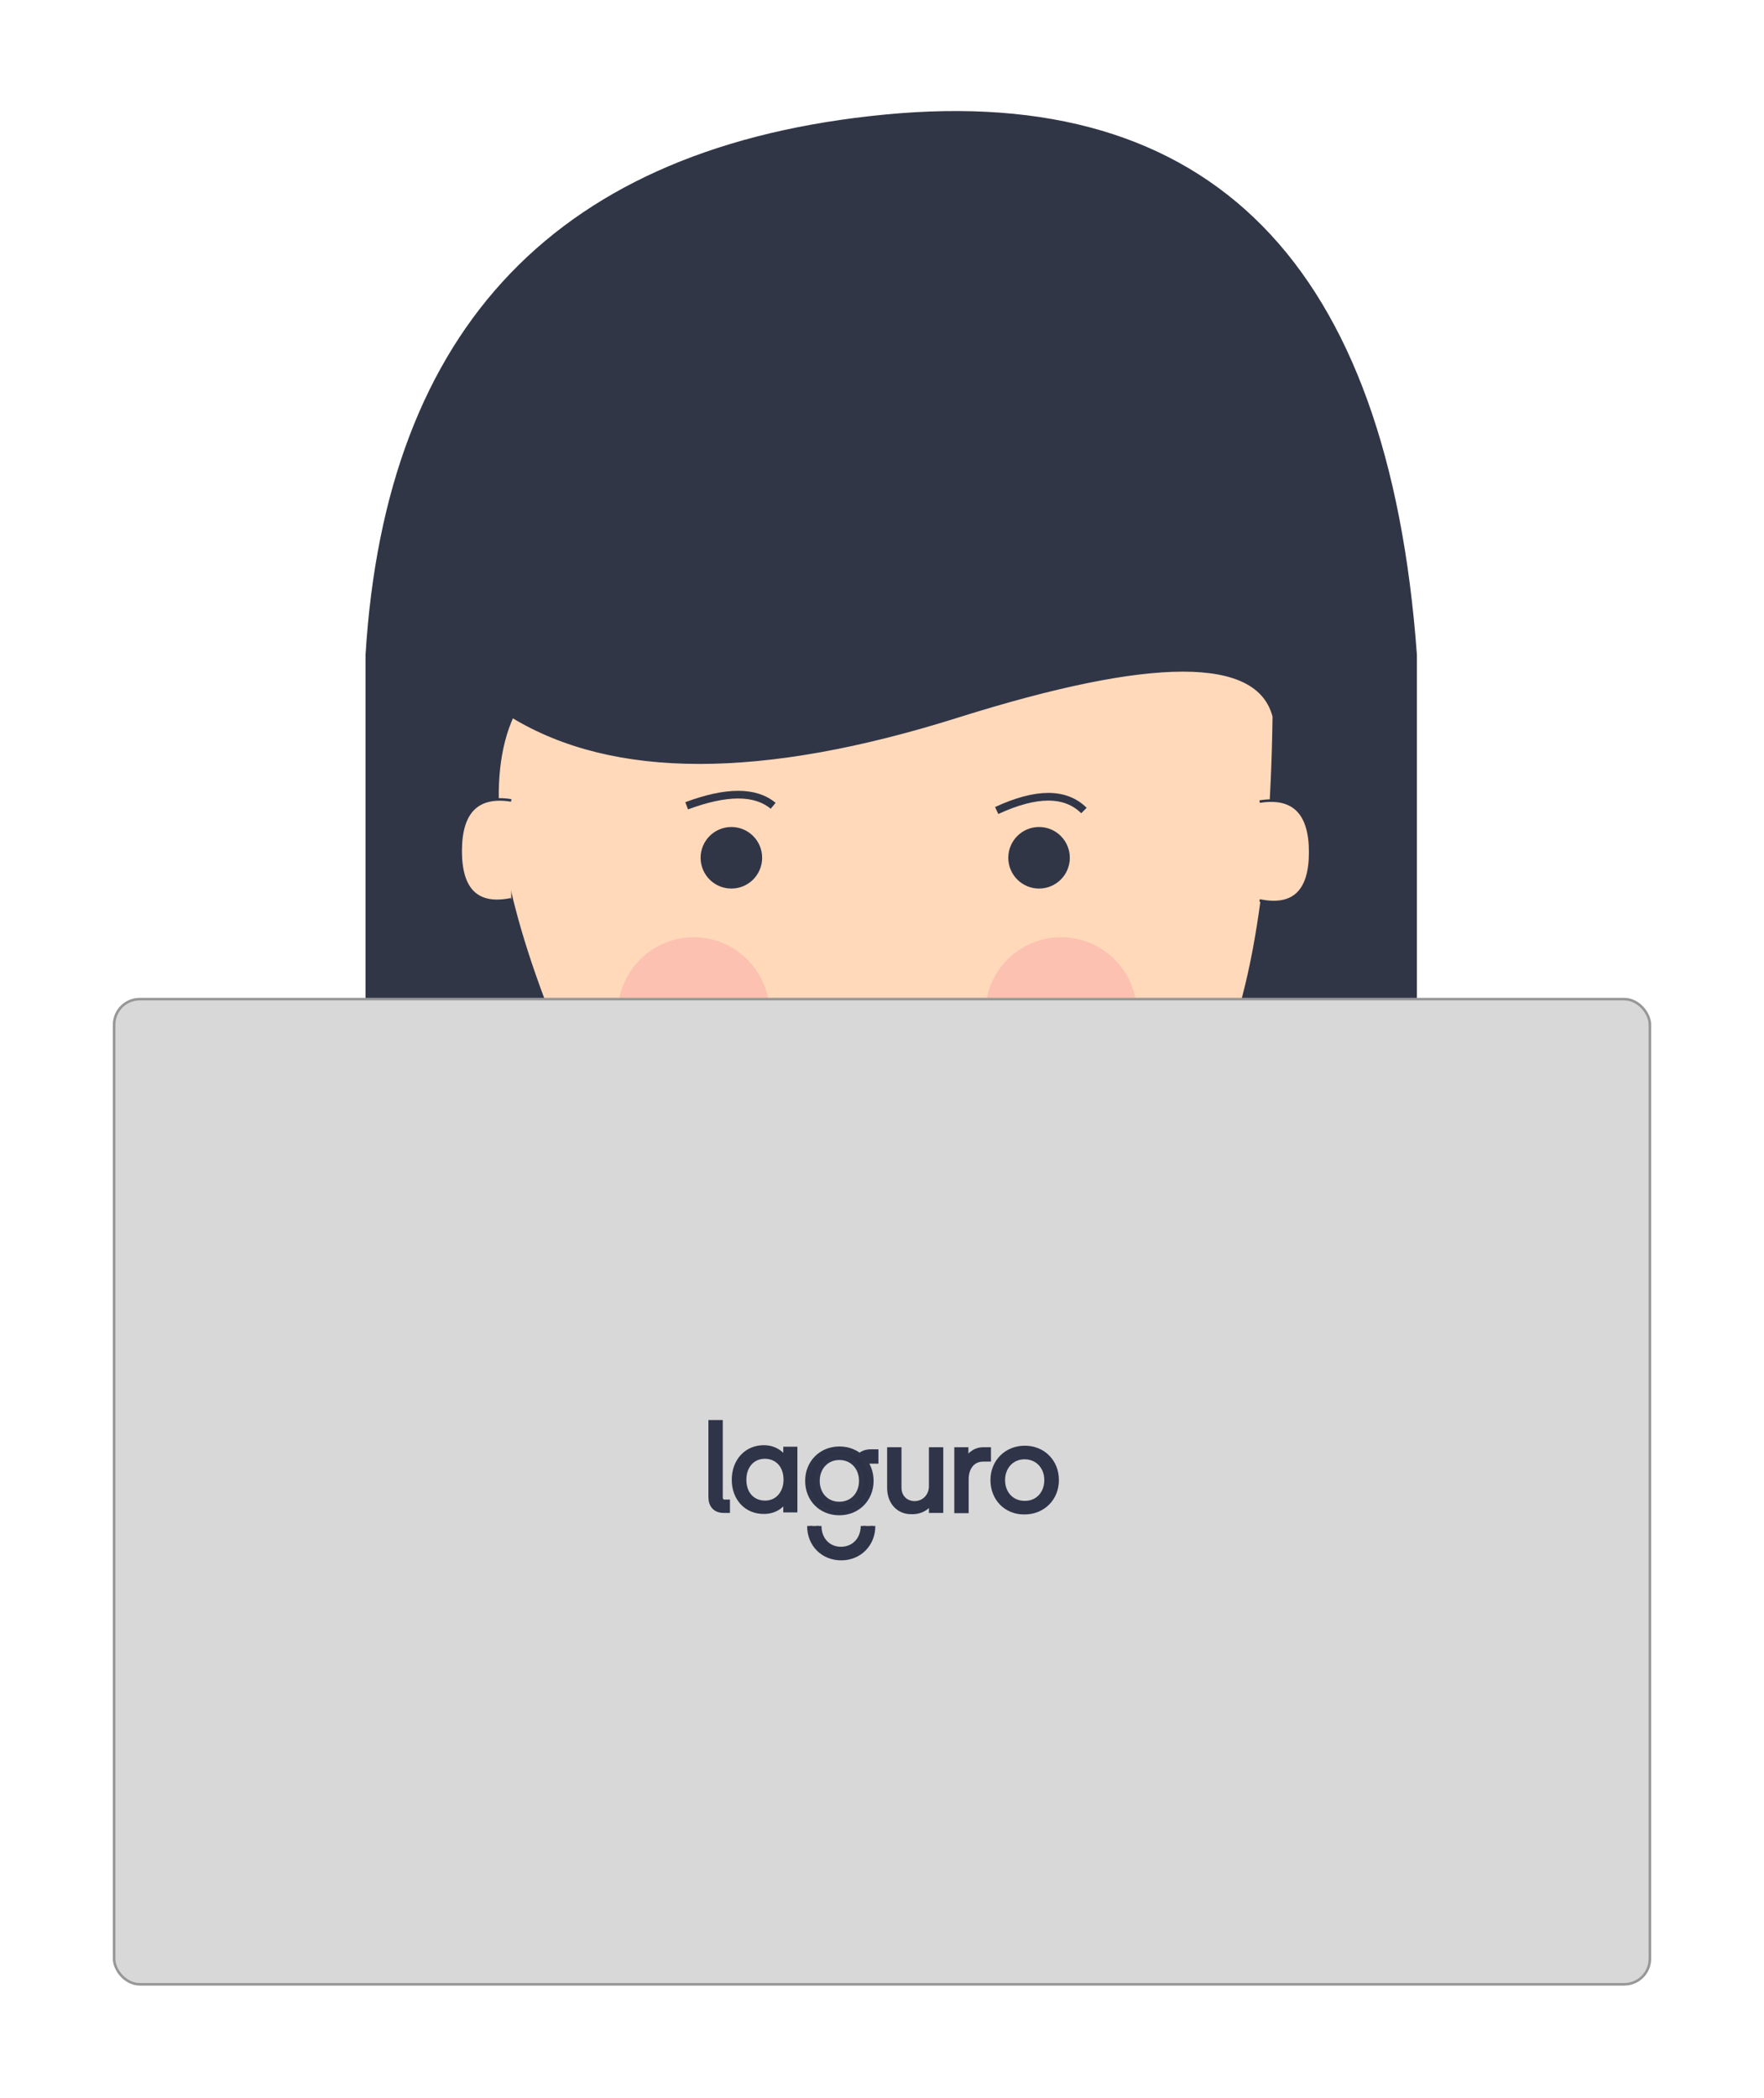 <?xml version="1.0" encoding="UTF-8"?>
<svg width="688px" height="818px" viewBox="0 0 688 818" version="1.1" xmlns="http://www.w3.org/2000/svg" xmlns:xlink="http://www.w3.org/1999/xlink">
    <!-- Generator: Sketch 51.3 (57544) - http://www.bohemiancoding.com/sketch -->
    <title>error</title>
    <desc>Created with Sketch.</desc>
    <defs>
        <filter x="-11.3%" y="-8.7%" width="122.7%" height="118.6%" filterUnits="objectBoundingBox" id="filter-1">
            <feOffset dx="0" dy="4" in="SourceAlpha" result="shadowOffsetOuter1"></feOffset>
            <feGaussianBlur stdDeviation="22" in="shadowOffsetOuter1" result="shadowBlurOuter1"></feGaussianBlur>
            <feColorMatrix values="0 0 0 0 0   0 0 0 0 0   0 0 0 0 0  0 0 0 0.5 0" type="matrix" in="shadowBlurOuter1" result="shadowMatrixOuter1"></feColorMatrix>
            <feMerge>
                <feMergeNode in="shadowMatrixOuter1"></feMergeNode>
                <feMergeNode in="SourceGraphic"></feMergeNode>
            </feMerge>
        </filter>
        <rect id="path-2" x="0" y="0" width="102" height="54"></rect>
    </defs>
    <g id="error" stroke="none" stroke-width="1" fill="none" fill-rule="evenodd">
        <g id="girl" filter="url(#filter-1)" transform="translate(44, 39)">
            <path d="M98.57,413.602 L98.57,212.204 C106.476,84.102 174.002,13.92 301.147,1.658 C428.293,-10.604 497.451,59.578 508.622,212.204 L508.622,413.602 L177.474,368.787 L98.57,413.602 Z" id="Path-4" fill="#313647" fill-rule="nonzero"></path>
            <path d="M167.868,346.504 C149.198,296.63 145.177,259.904 155.807,236.327 C195.331,260.31 253.181,260.31 329.356,236.327 C405.532,212.344 446.686,212.344 452.819,236.327 C451.868,308.141 442.397,358.085 424.408,386.159 C406.418,414.233 329.081,422.206 192.397,410.079 C194.715,417.57 186.539,396.378 167.868,346.504 Z" id="Path-5" stroke="#313647" fill="#FFD9BA" fill-rule="nonzero"></path>
            <circle id="Oval-2-Copy" fill-opacity="0.8" fill="#F3788F" fill-rule="nonzero" opacity="0.3" cx="226.567" cy="351.94" r="29.552"></circle>
            <circle id="Oval-2-Copy" fill-opacity="0.8" fill="#F3788F" fill-rule="nonzero" opacity="0.3" cx="369.851" cy="351.94" r="29.552"></circle>
            <rect id="Rectangle" stroke="#979797" fill="#D8D8D8" fill-rule="nonzero" x="0.5" y="346.5" width="599" height="384.075" rx="10"></rect>
            <g id="Bitmap" transform="translate(268, 524)">
                <mask id="mask-3" fill="white">
                    <use xlink:href="#path-2"></use>
                </mask>
                <use id="Mask" fill="#D8D8D8" xlink:href="#path-2"></use>
            </g>
            <circle id="Oval-2" fill="#313647" fill-rule="nonzero" cx="241.254" cy="291.403" r="12"></circle>
            <path d="M223.814,271.137 C239.351,265.344 250.594,265.344 257.543,271.137" id="Path-6" stroke="#313647" stroke-width="3" fill-rule="nonzero"></path>
            <path d="M344.727,272.977 C360.194,265.822 371.538,265.822 378.76,272.977" id="Path-7" stroke="#313647" stroke-width="3" fill-rule="nonzero"></path>
            <path d="M447.282,269.503 C460.433,267.393 467.008,273.968 467.008,289.229 C467.008,304.49 460.433,310.759 447.282,308.035" id="Path-8" stroke="#313647" fill="#FFD9BA" fill-rule="nonzero"></path>
            <path d="M135.67,269.041 C148.82,266.931 155.396,273.506 155.396,288.767 C155.396,304.029 148.82,310.297 135.67,307.573" id="Path-8" stroke="#313647" fill="#FFD9BA" fill-rule="nonzero" transform="translate(145.533, 288.424) scale(-1, 1) translate(-145.533, -288.424) "></path>
            <circle id="Oval-2" fill="#313647" fill-rule="nonzero" cx="361.254" cy="291.403" r="12"></circle>
        </g>
        <g id="laguro-03" transform="translate(277, 546)" stroke="#2F3449">
            <path d="M58.3,21.5 C59.4,20.6 60.8,20 62.6,20 L64.6,20 L64.6,23.6 L62.6,23.6 C61.3,23.6 60.1,23.9 59.2,24.5" id="Shape" stroke-width="2" fill="#2F3449" fill-rule="nonzero"></path>
            <path d="M50.353,43.723 C43.26,43.723 38.032,38.494 38.032,31.31 C38.032,24.172 43.351,18.898 50.399,18.898 C57.537,18.898 62.72,24.217 62.72,31.31 C62.72,38.403 57.446,43.723 50.353,43.723 Z M50.353,40.449 C55.446,40.449 59.037,36.585 59.037,31.31 C59.037,26.082 55.446,22.171 50.353,22.171 C45.261,22.171 41.714,26.127 41.714,31.31 C41.714,36.63 45.306,40.449 50.353,40.449 Z" id="o" stroke-width="2" fill="#2D3247" transform="translate(50.376, 31.31) rotate(-0.061) translate(-50.376, -31.31) "></path>
            <path d="M63.4,48.9 C63.4,56 58.1,61.3 51.1,61.3 C44.1,61.3 38.8,56.1 38.8,48.9 M42.4,48.9 C42.4,54.2 46,58 51,58 C56.1,58 59.7,54.1 59.7,48.9" id="Shape" stroke-width="2" fill="#2F3449" fill-rule="nonzero"></path>
            <path d="M0.3,37.6 L0.3,8.6 L3.9,8.6 L3.9,37.7 C3.9,38.9 4.5,39.6 5.6,39.6 L6.7,39.6 L6.7,42.8 L5,42.8 C2,42.7 0.3,40.8 0.3,37.6 Z" id="Shape" stroke-width="2" fill="#2F3449" fill-rule="nonzero"></path>
            <path d="M9.4,30.9 C9.4,23.6 14.2,18.4 20.9,18.4 C25.9,18.4 28.5,21.6 29.2,22.8 L29.5,22.8 L29.5,19 L33,19 L33,42.6 L29.5,42.6 L29.5,38.9 L29.2,38.9 C28.6,39.8 26.2,43.2 21,43.2 C14.2,43.3 9.4,38.1 9.4,30.9 Z M29.6,30.9 C29.6,25.1 26,21.7 21.3,21.7 C16.4,21.7 13.1,25.5 13.1,30.9 C13.1,36.4 16.5,40 21.4,40 C26.5,40 29.6,35.8 29.6,30.9 Z" id="Shape" stroke-width="2" fill="#2F3449" fill-rule="nonzero"></path>
            <path d="M70,34.1 L70,19.2 L73.6,19.2 L73.6,34 C73.6,37.8 76.4,40.2 79.7,40.2 C83.4,40.2 86.3,37.3 86.3,33.4 L86.3,19.2 L89.9,19.2 L89.9,42.8 L86.3,42.8 L86.3,39.3 L86,39.3 C85,41.4 82.5,43.3 78.8,43.3 C73.3,43.5 70,39.3 70,34.1 Z" id="Shape" stroke-width="2" fill="#2F3449" fill-rule="nonzero"></path>
            <path d="M96.2,19.2 L99.7,19.2 L99.7,23.6 L100,23.6 C100.7,21.6 103,19.2 106.5,19.2 L108.5,19.2 L108.5,22.8 L106.5,22.8 C102.2,22.8 99.8,26.2 99.8,30.7 L99.8,42.9 L96.2,42.9 L96.2,19.2 Z" id="Shape" stroke-width="2" fill="#2F3449" fill-rule="nonzero"></path>
            <path d="M110.3,31 C110.3,23.9 115.6,18.6 122.7,18.6 C129.8,18.6 135,23.9 135,31 C135,38.1 129.7,43.4 122.6,43.4 C115.5,43.5 110.3,38.2 110.3,31 Z M131.3,31 C131.3,25.8 127.7,21.9 122.6,21.9 C117.5,21.9 114,25.9 114,31 C114,36.3 117.6,40.1 122.6,40.1 C127.7,40.2 131.3,36.3 131.3,31 Z" id="Shape" stroke-width="2" fill="#2F3449" fill-rule="nonzero"></path>
        </g>
    </g>
</svg>